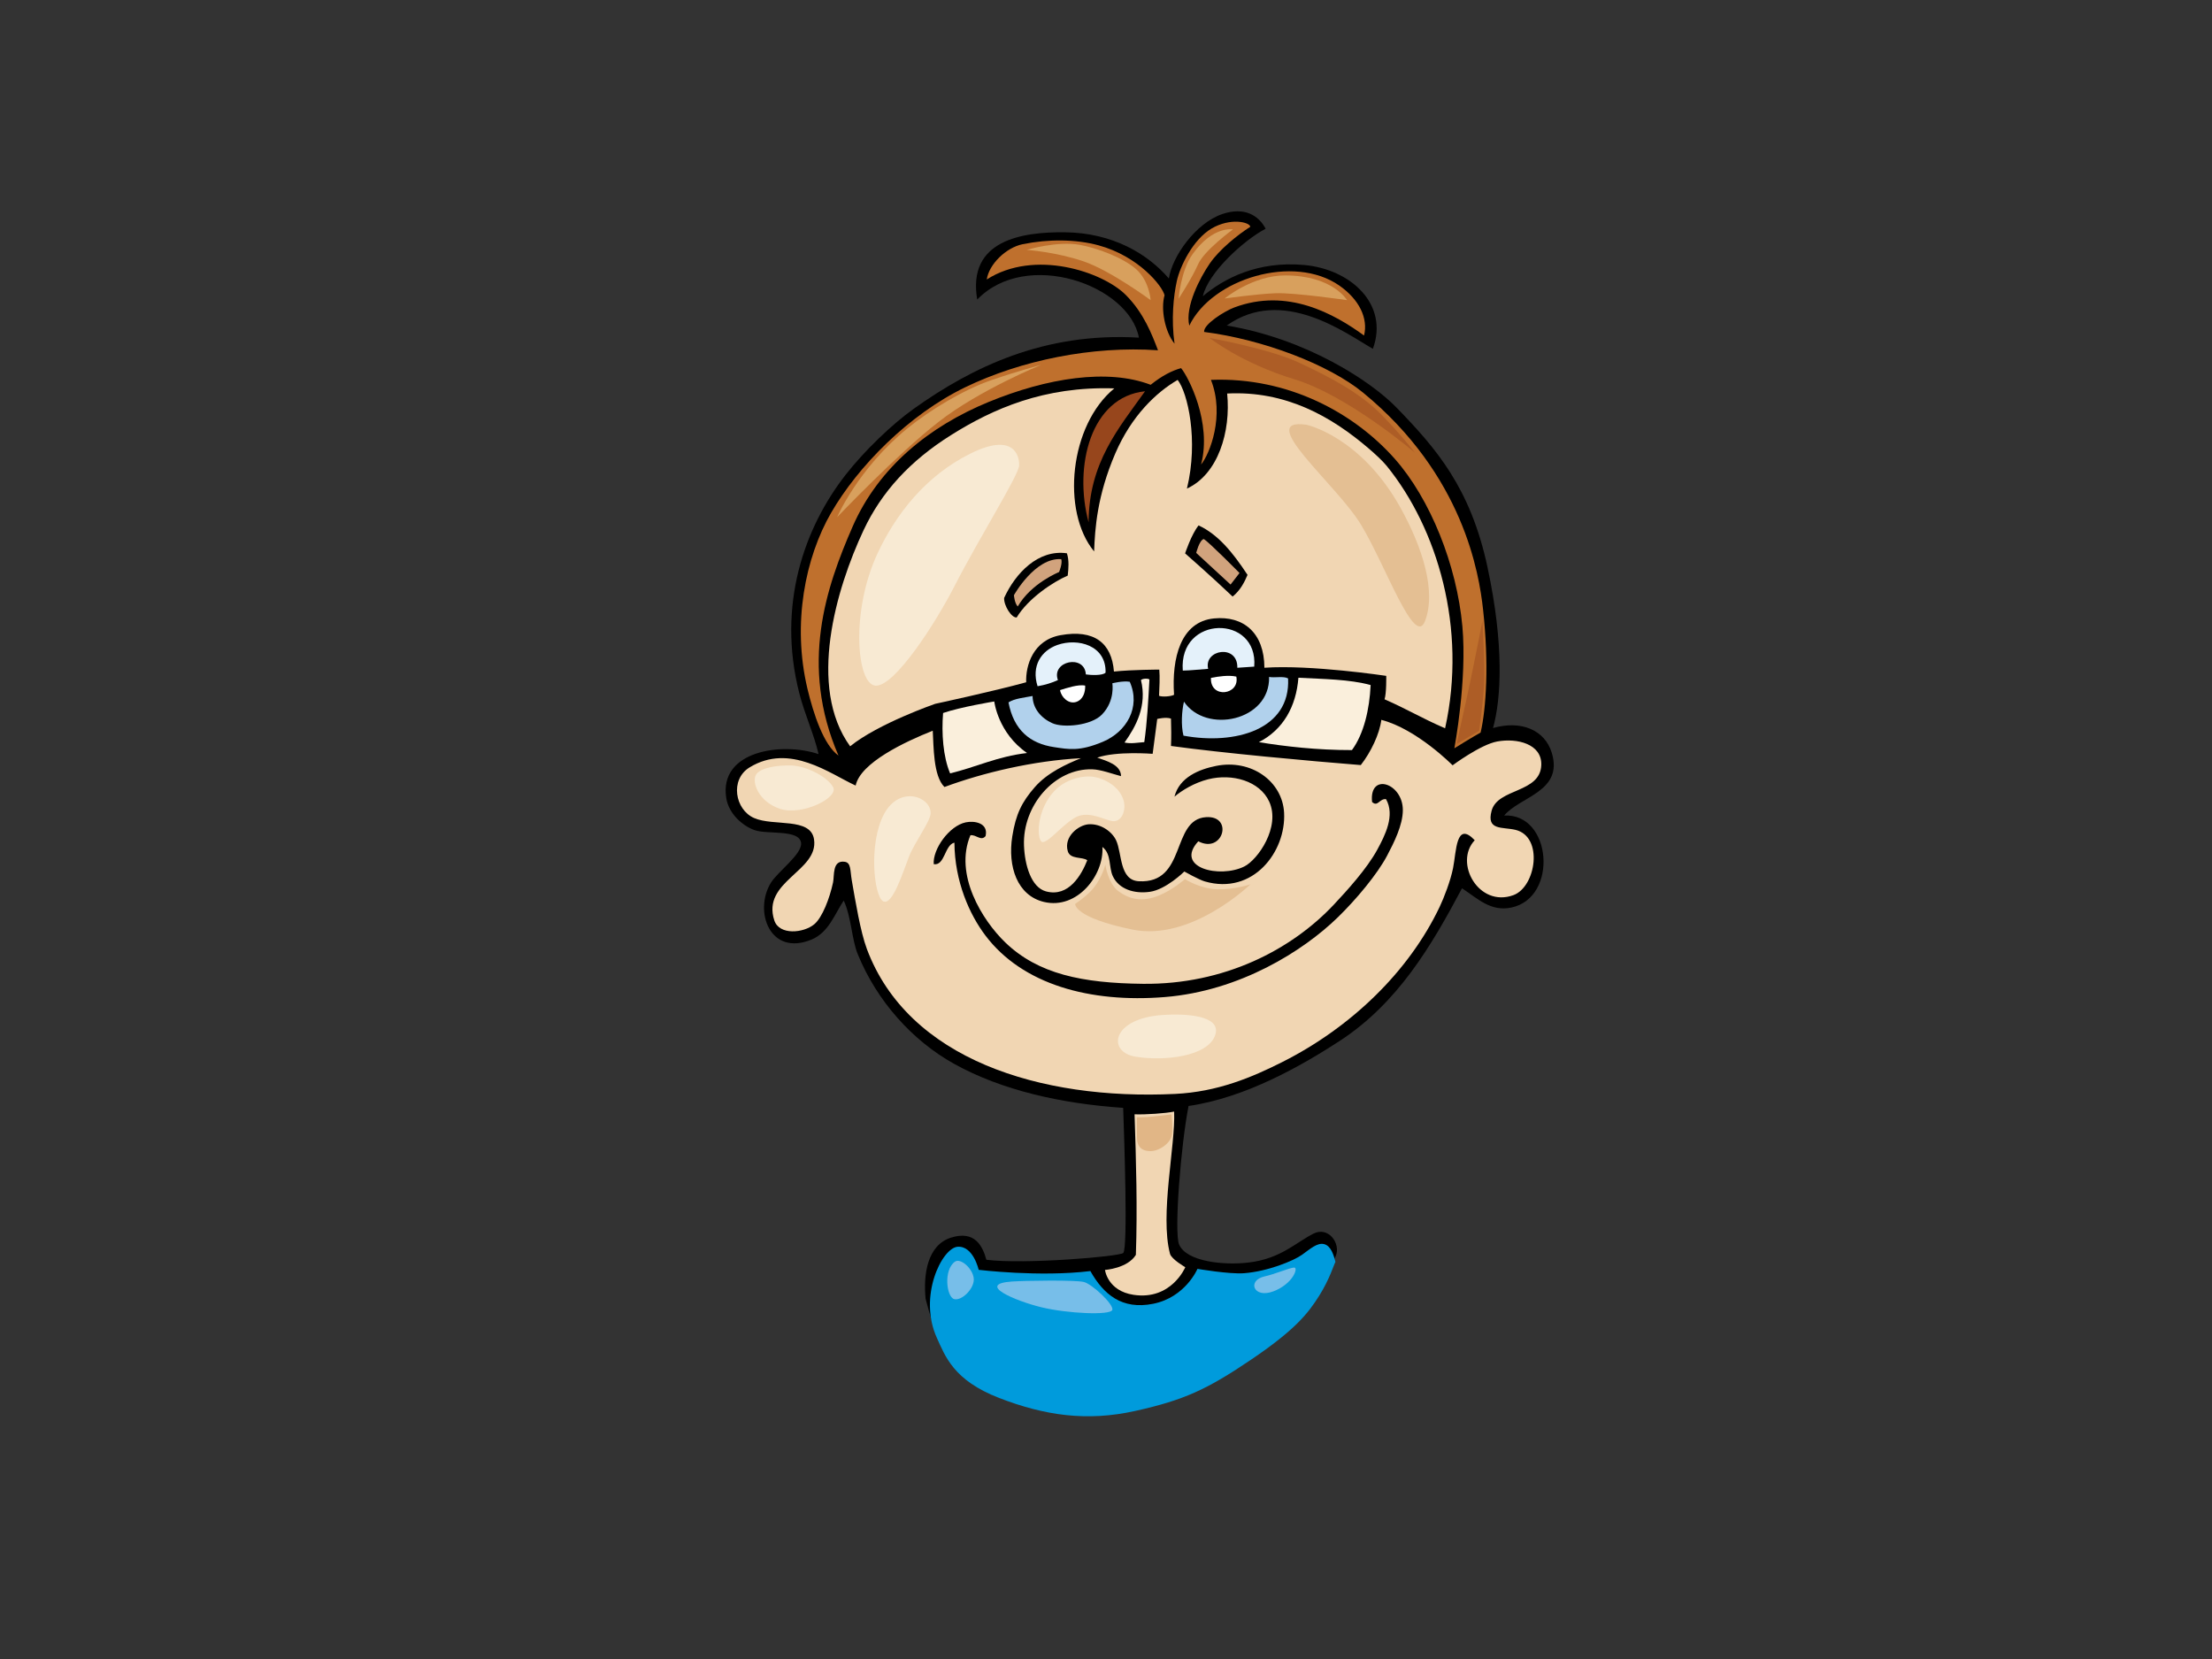 <?xml version="1.0" encoding="utf-8"?>
<!-- Generator: Adobe Illustrator 17.0.0, SVG Export Plug-In . SVG Version: 6.00 Build 0)  -->
<!DOCTYPE svg PUBLIC "-//W3C//DTD SVG 1.1//EN" "http://www.w3.org/Graphics/SVG/1.1/DTD/svg11.dtd">
<svg version="1.1" id="Layer_1" xmlns="http://www.w3.org/2000/svg" xmlns:xlink="http://www.w3.org/1999/xlink" x="0px" y="0px"
	 width="800px" height="600px" viewBox="0 0 800 600" enable-background="new 0 0 800 600" xml:space="preserve">
<rect x="0" y="0" width="800" height="600" fill="#333333" stroke="none"/>
<g>
	<path fill-rule="evenodd" clip-rule="evenodd" d="M273.02,300.261c4.731,1.594,16.202-0.401,16.705,4.655
		c0.398,4.01-8.472,10.335-10.958,14.406c-6.2,10.162-0.382,26.704,14.718,20.493c6.263-2.578,8.425-9.331,11.664-14.114
		c2.78,5.964,2.848,13.983,5.093,19.446c6.931,16.942,19.754,31.225,34.804,39.591c17.255,9.592,38.742,14.403,61.164,15.939
		c0.398,11.199,1.745,50.683,0.034,52.473c-1.238,1.288-35.655,4.192-49.508,2.465c-1.367-4.993-4.201-10.751-12.834-7.994
		c-8.495,2.715-10.027,13.29-9.147,22.103c3.038,11.784,7.879,25.807,19.081,32.16c15.612,8.857,35.442,9.978,52.935,7.293
		c32.065-4.927,61.629-24.863,76.344-54.965c1.847-4.43-2.626-10.808-8.083-8.049c-6.523,3.297-11.811,9.027-23.339,10.435
		c-9.086,1.11-22.601-0.296-25.252-6.508c-1.89-4.442,0.684-36.355,3.422-50.096c20.668-3,40.908-14.589,54.562-23.467
		c21.084-13.715,33.253-34.414,44.326-55.267c5.641,3.683,10.349,8.562,17.882,6.963c17.063-3.625,14.588-34.179-2.623-33.27
		c5.575-6.864,21.497-8.59,17.214-22.686c-2.522-8.297-11.123-11.855-21.25-8.965c2.92-10.567,4.113-29.71-2.021-58.274
		c-6.139-28.565-18.486-42.819-32.955-57.689c-9.271-9.521-32.45-24.783-61.327-29.608c20.145-14.337,43.011,2.755,52.844,8.446
		c5.912-16.219-8.137-28.867-24.923-30.347c-16.793-1.482-28.876,4.838-36.556,11.293c1.895-8.463,14.692-20.187,22.694-24.396
		c-2.524-4.878-7.796-8.031-15.734-5.288c-9.602,3.317-18.052,15.295-19.26,23.285c-7.653-8.902-20.326-16.526-37.604-16.716
		c-15.496-0.17-35.381,2.844-31.707,24.332c17.766-18.417,54.922-5.3,58.482,13.774c-34.263-2.027-60.411,10.722-81.434,25.722
		c-7.961,5.68-17.902,15.257-24.643,23.882c-14.817,18.956-24.926,47.004-16.759,78.974c2.017,7.904,5.322,14.815,6.974,22.045
		c-13.212-4.459-36.169-1.25-33.378,15.946C263.604,294.46,268.76,298.825,273.02,300.261z"/>
	<path fill-rule="evenodd" clip-rule="evenodd" fill="#BF702D" d="M437.519,95.318c3.454-5.039,10.045-10.356,14.674-13.307
		c-0.224-1.71-7.252-3.342-14.009,0.637c-6.75,3.982-11.413,13.674-12.578,19.025c-1.17,5.353-2.085,13.711-0.815,22.627
		c-3.556-4.397-5.032-12.611-3.617-17.512c-0.731-3.273-9.312-14.101-23.878-18.063c-8.21-2.234-18.122-2.299-27.456-0.401
		c-5.971,1.215-12.162,7.23-12.963,12.753c17.246-11.069,41.836-2.818,50.232,5.55c6.6,6.573,9.563,14.497,11.7,20.059
		c-23.826-1.654-49.603,3.631-69.757,13.39c-20.489,9.92-38.801,28.684-48.426,45.312c-9.384,16.21-14.219,40.108-8.597,63.734
		c2.164,9.044,5.869,20.352,11.22,24.145c-14.21-32.824-4.396-61.036,5.091-82.77c9.486-21.733,28.027-36.401,49.164-45.099
		c21.146-8.703,43.088-12.188,58.652-6.23c4.104-3.308,7.768-5.144,11.001-6.027c2.592,3.111,11.234,19.652,7.225,34.863
		c3.128-3.779,8.669-17.727,3.57-30.621c28.317-1.099,52.079,12.276,66.473,28.54c12.843,14.512,22.44,38.402,24.462,60.592
		c1.775,19.42-2.9,44.117-2.9,44.117s6.743-4.193,9.498-5.7c2.033-8.705,3.042-24.896,0.894-44.425
		c-1.433-13.069-7.076-48.702-43.382-78.491c-12.415-10.185-36.243-19.25-57.511-21.964c-0.315-2.707,7.341-7.514,10.912-8.853
		c19.172-7.18,36.099,2.259,46.929,10.146c1.551-6.254-1.772-13.051-8.92-18.053c-16.469-11.512-46.072-2.543-54.281,14.486
		C428.487,110.869,434.064,100.352,437.519,95.318z"/>
	<path fill-rule="evenodd" clip-rule="evenodd" fill="#F1D6B3" d="M425.911,137.401c-7.732,4.494-16.675,12.955-22.549,26.585
		c-6.625,15.387-7.347,27.296-7.662,35.443c-11.983-14.549-8.855-45.729,7.311-58.965c-25.48-0.837-44.014,7.464-58.967,16.837
		c-14.941,9.37-25.243,20.65-31.723,34.452c-9.971,21.258-20.376,56.683-4.864,78.154c10.163-8.232,30.761-15.358,30.761-15.358
		s21.186-4.553,32.918-7.801c-0.238-6.007,2.467-15.23,12.393-17.023c12.225-2.207,18.522,2.792,19.346,13.148
		c6.738-0.698,16.399-0.702,16.399-0.702c0.251,2.592,0.041,6.788-0.093,9.479c1.193,0.465,4.314,0.25,5.433-0.374
		c-0.901-13.324,2.411-26.459,14.482-27.618c10.548-1.014,18.147,5.127,18.19,17.84c16.816-1.157,44.066,2.937,44.066,2.937
		s0.122,6.29-0.616,8.469c8.386,3.685,13.468,6.846,21.902,10.494c8.02-36.219-2.805-72.289-21.105-94.885
		c-1.519-1.872-4.366-4.478-6.587-6.374c-13.484-11.53-29.917-20.891-51.128-19.818c1.388,13.738-3.264,29.211-14.547,34.38
		C433.539,159.184,429.526,141.982,425.911,137.401z"/>
	<path fill-rule="evenodd" clip-rule="evenodd" fill="#97461C" d="M393.706,188.889c0.109-21.625,10.876-33.979,20.412-47.381
		C394.494,143.513,388.235,168.573,393.706,188.889z"/>
	<path fill-rule="evenodd" clip-rule="evenodd" fill="#E4F1FA" d="M427.772,242.526c2.804-0.032,5.96-0.416,9.167-0.63
		c-1.641-7.057,10.768-9.04,10.559-0.388c2.037-0.139,4.077-0.278,6.114-0.419C455.122,222.127,426.203,222.371,427.772,242.526z"/>
	<path fill-rule="evenodd" clip-rule="evenodd" fill="#E4F1FA" d="M382.429,233.254c-5.867,2.068-9.505,7.595-7.178,14.929
		c2.775-0.461,5.181-1.236,7.361-2.216c-2.515-6.913,9.683-9.468,10.097-2.058c1.666,0.268,6.055,0.497,7.135-0.639
		C400.128,233.387,389.808,230.651,382.429,233.254z"/>
	<path fill-rule="evenodd" clip-rule="evenodd" fill="#FAEFDC" d="M412.647,245.953c2.282,9.374-1.863,16.857-5.953,22.595
		c2.463,0.515,4.654,0.023,7.153-0.149c1.032-7.192,1.44-14.924,1.858-22.658C415.116,245.271,413.163,245.404,412.647,245.953z"/>
	<path fill-rule="evenodd" clip-rule="evenodd" fill="#B1D1EC" d="M402.287,247.117c0,0,1.1,6.283-3.742,11.297
		c-3.893,4.038-14.027,4.919-17.977,3.129c-4.058-1.839-7.08-5.333-7.121-9.826c-3.108,0.595-6.533,0.909-8.715,2.309
		c1.904,9.98,7.743,14.876,16.497,16.183c5.245,0.784,9.154,1.637,17.66-1.946c8.504-3.579,13.789-12.446,9.704-21.689
		C406.087,246.143,402.287,247.117,402.287,247.117z"/>
	<path fill-rule="evenodd" clip-rule="evenodd" fill="#FFFFFF" d="M383.382,249.587c0.475,2.754,3.194,5.135,5.815,4.285
		c2.619-0.85,3.361-3.708,3.275-5.912C389.951,247.418,385.668,248.875,383.382,249.587z"/>
	<path fill-rule="evenodd" clip-rule="evenodd" fill="#FFFFFF" d="M437.958,245.167c-0.342,7.654,10.534,6.237,9.172-0.464
		C444.395,244.083,440.581,244.642,437.958,245.167z"/>
	<path fill-rule="evenodd" clip-rule="evenodd" fill="#B1D1EC" d="M458.983,244.82c0.403,15.909-22.825,20.767-30.786,8.94
		c-0.776,3.286-1.132,8.56-0.177,12.3c18.685,3.447,38.756-2.156,37.837-20.692C464.223,244.429,461.084,245.223,458.983,244.82z"/>
	<path fill-rule="evenodd" clip-rule="evenodd" fill="#FAEFDC" d="M469.588,245.111c-0.808,10.479-5.573,18.845-14.305,23.296
		c9.31,1.536,21.116,2.898,33.661,2.871c4.289-5.814,6.356-14.658,6.766-23.523C488.063,245.658,478.642,245.599,469.588,245.111z"
		/>
	<path fill-rule="evenodd" clip-rule="evenodd" fill="#FAEFDC" d="M359.59,253.693c0,0-12.076,1.975-18.509,4.173
		c-0.598,7.287-0.013,15.812,2.544,21.845c9.457-2.303,17.146-6.14,27.823-7.373C360.901,265.067,359.59,253.693,359.59,253.693z"/>
	<path fill-rule="evenodd" clip-rule="evenodd" d="M306.47,275.435c4.753,2.462,10.421-2.765,14.987-5.469
		c5.091-3.013,10.193-6.364,14.749-8.864c-0.172-1.145,0.072-2.771-0.573-3.372C325.314,263.112,314.395,267.968,306.47,275.435z"/>
	<path fill-rule="evenodd" clip-rule="evenodd" fill="#F1D6B3" d="M309.456,284.107c-9.271-4.228-23.755-15.48-38.342-6.581
		c-7.243,4.416-5.265,15.32,1.603,18.319c7.139,3.119,20.469-0.37,21.691,7.725c1.743,11.557-19.054,15.118-14.364,29.317
		c1.797,5.457,10.582,4.583,14.428,1.398c2.913-2.408,5.586-9.383,6.816-15.146c0.523-2.478-0.356-8.168,4.26-7.459
		c2.286,0.351,1.89,3.11,2.503,6.655c1.297,7.458,3.133,18.646,5.469,24.884c14.894,39.779,62.568,54.77,111.455,52.415
		c15.333-0.741,27.746-5.969,38.801-11.544c24.846-12.517,45.754-32.678,56.9-56.128c1.596-3.359,3.909-9.364,4.842-13.988
		c1.218-6.052,1.018-17.274,7.841-10.096c-7.635,8.109,1.404,24.464,13.991,19.86c8.171-2.986,10.965-21.131,0.767-23.603
		c-4.733-1.148-10.623,0.345-8.658-6.916c2.216-8.255,17.655-6.292,17.968-16.59c0.226-7.58-8.767-9.781-15.942-8.462
		c-6.023,1.101-16.13,8.616-16.13,8.616s-12.925-13.116-25.779-16.438c-0.638,5.127-3.798,11.709-7.429,16.352
		c-18.823-1.496-50.146-4.364-68.645-6.912c0.143-3.174,0.113-6.496,0-9.898c-1.854-0.664-4.971,0.126-4.971,0.126l-1.661,12.618
		c0,0-13.14-1.061-20.048,1.378c3.382,1.196,8.581,2.572,8.613,6.694c-3.072-0.795-7.3-2.387-10.365-2.475
		c-13.703-0.417-25.317,13.167-24.727,27.639c0.276,6.904,2.542,15.06,7.961,16.518c8.242,2.216,12.857-6.024,14.923-11.264
		c-1.756-1.33-6.17-0.235-7.049-3.273c-1.539-5.31,3.932-9.483,7.524-9.73c4.484-0.308,8.513,2.703,9.957,5.801
		c2.189,4.708,1.136,14.407,8.18,14.794c17.456,0.965,11.598-22.359,24.353-23.177c10.055-0.638,6.143,13.417-2.811,8.727
		c-8.733,9.531,7.703,13.554,16.662,9.096c4.837-2.407,13.212-14.286,8.97-23.483c-3.434-7.431-13.373-10.231-22.054-8.042
		c-5.016,1.261-9.586,4.053-12.198,6.296c1.777-7.036,8.938-9.903,15.05-11.129c12.71-2.548,23.991,5.526,24.6,16.938
		c0.747,14.067-11.195,29.902-28.672,24.839c-2.166-0.626-7.413-3.585-7.413-3.585s-6.58,6.52-12.472,7.342
		c-5.697,0.796-11.148-0.976-13.346-5.567c-1.6-3.329-0.453-8.086-3.812-10.662c0.668,10.057-9.043,22.781-21.157,19.887
		c-9.642-2.306-13.162-12.809-11.431-23.707c1.283-8.095,3.493-12.462,8.137-17.798c4.656-5.34,11.582-8.375,16.707-10.482
		c-17.481,0.947-35.483,5.287-49.376,10.424c-4.083-3.985-3.891-14.741-4.233-20.356
		C327.297,268.255,311.167,275.861,309.456,284.107z"/>
	<path fill-rule="evenodd" clip-rule="evenodd" d="M525.273,270.641c-2.429-4.056-7.888-6.587-12.114-7.362
		C516.986,265.75,521.004,269.9,525.273,270.641z"/>
	<path fill-rule="evenodd" clip-rule="evenodd" fill="#F1D6B3" d="M410.327,403.007c0.564,16.928,1.059,34.004,0.475,50.834
		c-3.013,4.892-11.17,5.453-11.17,5.453s0.914,7.575,10.328,8.996c13.692,2.068,18.719-9.99,18.719-9.99s-5.007-2.859-5.534-4.862
		c-3.715-14.118,2.001-39.039,1.501-51.415C421.427,402.664,414.376,403.155,410.327,403.007z"/>
	<path fill-rule="evenodd" clip-rule="evenodd" fill="#009BDC" d="M361.354,505.596c16.571,6.39,31.778,8.572,49.254,4.681
		c17.479-3.889,25.822-7.689,41.753-18.461c15.928-10.774,20.641-16.657,24.754-23.211c3.875-6.182,5.245-11.183,5.872-12.226
		c-0.652-2.525-1.643-5.804-4.102-6.426c-2.447-0.618-4.966,1.687-8.006,3.863c-3.042,2.174-12.404,6.021-20.967,6.663
		c-5.337,0.396-16.831-1.578-16.831-1.578s-4.321,10.267-15.987,12.622c-11.376,2.291-18.022-3.445-22.742-11.825
		c-18.466,2.24-40.395-0.447-40.395-0.447s-1.944-8.733-7.605-8.344c-5.663,0.389-14.405,17.994-7.452,33.109
		C341.799,490.325,344.78,499.206,361.354,505.596z"/>
	<path fill-rule="evenodd" clip-rule="evenodd" d="M433.483,190.025c7.033,3.251,12.307,9.696,17.705,17.89
		c-1.134,2.715-2.687,5.676-5.394,7.839c-7.755-7.372-17.18-15.612-17.18-15.612S430.852,193.28,433.483,190.025z"/>
	<path fill-rule="evenodd" clip-rule="evenodd" fill="#D1A37D" d="M432.629,199.966l12.424,11.447l3.23-4.176
		c0,0-10.953-11.131-12.927-12.291C433.747,195.378,432.629,199.966,432.629,199.966z"/>
	<path fill-rule="evenodd" clip-rule="evenodd" d="M386.155,208.18c-5.322,2.267-14.323,8.264-18.461,15.134
		c-1.849,0.197-4.692-4.31-4.534-7.068c4.095-8.931,12.282-17.619,22.705-16.142C386.698,202.684,386.454,205.556,386.155,208.18z"
		/>
	<path fill-rule="evenodd" clip-rule="evenodd" fill="#D1A37D" d="M366.702,215.26c0,0,0.195,2.841,1.376,4.077
		c4.907-8.465,14.953-12.447,14.953-12.447s1.324-3.164,0.783-4.665C374.321,201.557,366.702,215.26,366.702,215.26z"/>
	<path fill-rule="evenodd" clip-rule="evenodd" d="M345.176,304.75c-3.551,0.802-3.445,8.457-7.483,7.79
		c-0.396-5.428,5.57-13.865,11.587-15.128c3.162-0.664,8.269,0.217,7.166,4.966c-1.652,1.975-3.343-0.586-5.478-0.304
		c-6.003,14.224,4.303,30.76,12.558,38.731c11.92,11.5,27.936,14.765,49.838,15.005c29.48,0.325,53.776-12.392,69.03-28.631
		c4.753-5.06,11.965-12.993,15.702-19.854c2.868-5.271,6.496-12.449,3.176-18.307c-2.365-0.256-2.981,2.952-5.045,1.029
		c-1.129-10.832,11.177-6.886,11.127,2.989c-0.025,5.351-3.151,11.619-5.697,16.433c-3.456,6.552-11.025,15.702-17.918,22.391
		c-12.431,12.075-35.324,26.539-62.446,28.736c-27.124,2.197-51.558-4.542-64.945-22.309
		C350.654,330.735,345.287,318.848,345.176,304.75z"/>
	<path fill-rule="evenodd" clip-rule="evenodd" fill="#F8EAD3" d="M382.309,285.132c3.925-3.537,9.711-4.851,13.611-4.113
		c3.896,0.735,8.595,3.422,10.236,7.828c1.521,4.08-0.545,9.075-4.466,8.004c-3.923-1.068-8.789-3.748-13.282-0.927
		c-4.491,2.816-8.644,8.124-11.118,8.629C374.815,305.056,374.276,292.38,382.309,285.132z"/>
	<path fill-rule="evenodd" clip-rule="evenodd" fill="#F8EAD3" d="M317.405,200.076c6.714-14.347,17.488-27.975,33.337-35.924
		c15.851-7.947,17.945,0.609,17.854,4.129c-0.095,3.521-14.289,25.913-23.43,43.775c-6.838,13.356-21.605,36.288-28.486,35.921
		C309.795,247.617,307.564,221.121,317.405,200.076z"/>
	<path fill-rule="evenodd" clip-rule="evenodd" fill="#F8EAD3" d="M286.203,276.846c5.24,0.161,12.99,3.955,15.097,7.832
		c2.101,3.868-11.329,10.483-19.208,7.842c-7.877-2.638-10.201-9.673-8.708-12.284C274.881,277.624,281.171,276.688,286.203,276.846
		z"/>
	<path fill-rule="evenodd" clip-rule="evenodd" fill="#F8EAD3" d="M328.786,309.724c1.951-5.015,7.753-12.753,7.798-15.594
		c0.086-6.03-11.248-10.271-16.881,0.324c-5.625,10.596-3.66,29.532-0.344,31.48C322.672,327.88,326.511,315.571,328.786,309.724z"
		/>
	<path fill-rule="evenodd" clip-rule="evenodd" fill="#F8EAD3" d="M420.452,367.084c8.366-0.575,21.245,0.127,19.099,7.095
		c-2.454,7.973-18.554,9.679-28.873,7.986C400.352,380.474,401.92,368.357,420.452,367.084z"/>
	<path fill-rule="evenodd" clip-rule="evenodd" fill="#E1B686" d="M411.135,404.045c0,0,3.047,0.095,6.06-0.264
		c3.017-0.36,6.48-0.751,6.48-0.751s0.595,4.214,0.195,7.278c-0.392,3.065-4.59,6.089-7.94,6.017
		c-3.346-0.076-4.69-1.958-4.724-4.689C411.169,408.904,411.135,404.045,411.135,404.045z"/>
	<path fill-rule="evenodd" clip-rule="evenodd" fill="#E4BF93" d="M472.46,153.607c0,0,19.731,4.141,34.156,30.225
		c7.891,14.264,12.922,30.153,8.726,40.853c-3.778,9.637-14.215-20.246-23.124-34.93
		C483.316,175.068,453.526,150.964,472.46,153.607z"/>
	<path fill-rule="evenodd" clip-rule="evenodd" fill="#E4BF93" d="M399.754,312.723c0,0,1.012,6.87,4.753,9.604
		c3.891,2.847,8.459,4.091,14.704,1.52c5.075-2.085,9.328-5.899,9.328-5.899s5.5,3.516,11.741,3.671
		c6.245,0.156,11.954-1.793,11.954-1.793s-21.356,20.742-42.69,16.366c-21.325-4.377-20.691-9.287-20.691-9.287
		s4.52-2.99,6.797-5.918C398.69,317.079,399.754,312.723,399.754,312.723z"/>
	<path fill-rule="evenodd" clip-rule="evenodd" fill="#77BEE9" d="M345.364,456.302c1.965-1.397,6.295,2.268,6.791,5.917
		c0.493,3.65-4.337,8.399-7.094,7.607C342.311,469.034,341.152,459.294,345.364,456.302z"/>
	<path fill-rule="evenodd" clip-rule="evenodd" fill="#77BEE9" d="M365.985,463.477c4.885-0.335,23.034-0.602,26.033,0.175
		c3.001,0.776,10.865,8.093,10.27,10.096c-0.6,2.005-16.109,1.35-25.594-0.943C367.205,470.514,352.793,464.383,365.985,463.477z"/>
	<path fill-rule="evenodd" clip-rule="evenodd" fill="#77BEE9" d="M457.422,461.614c3.617-0.793,8.878-3.066,10.584-3.184
		c1.711-0.117-0.331,5.916-7.506,8.617C453.318,469.751,450.896,463.044,457.422,461.614z"/>
	<path fill-rule="evenodd" clip-rule="evenodd" fill="#D8A05D" d="M390.465,88.546c6.148,1.097,15.501,4.508,20.349,8.733
		c4.858,4.224,5.344,11.281,5.344,11.281s-14.416-10.659-24.269-14.035c-9.858-3.375-20.55-4.158-20.55-4.158
		S382.255,87.084,390.465,88.546z"/>
	<path fill-rule="evenodd" clip-rule="evenodd" fill="#D8A05D" d="M442.915,107.958c0,0,10.136-8.426,22.067-8.35
		c17.096,0.105,22.191,8.942,22.191,8.942s-18.989-2.754-25.806-2.501C454.549,106.304,442.915,107.958,442.915,107.958z"/>
	<path fill-rule="evenodd" clip-rule="evenodd" fill="#D8A05D" d="M431.344,91.878c7.406-10.334,14.557-8.904,14.557-8.904
		s-10.378,7.55-12.596,12.615c-2.216,5.064-7.051,12.446-7.051,12.446S427.034,97.884,431.344,91.878z"/>
	<path fill-rule="evenodd" clip-rule="evenodd" fill="#AD5D26" d="M437.482,122.22c0,0,21.42,3.865,32.228,8.891
		c10.808,5.027,22.11,10.87,29.921,18.878c7.816,8.008,12.049,13.698,12.049,13.698s-24.052-20.563-43.471-26.491
		C448.786,131.268,437.482,122.22,437.482,122.22z"/>
	<path fill-rule="evenodd" clip-rule="evenodd" fill="#AD5D26" d="M526.805,269.07l8.135-4.73c0,0,1.422-9.534,1.788-16.669
		c0.376-7.134-0.591-23.001-0.591-23.001s-4.362,22.116-5.874,28.716C528.752,259.989,526.805,269.07,526.805,269.07z"/>
	<path fill-rule="evenodd" clip-rule="evenodd" fill="#D8A05D" d="M328.13,154.966c8.033-6.563,20.308-14.003,30.311-17.448
		c10.005-3.445,18.131-5.579,18.131-5.579s-22.225,9.011-37.183,20.677c-14.955,11.663-36.632,34.426-36.632,34.426
		S310.223,169.59,328.13,154.966z"/>
</g>
</svg>
